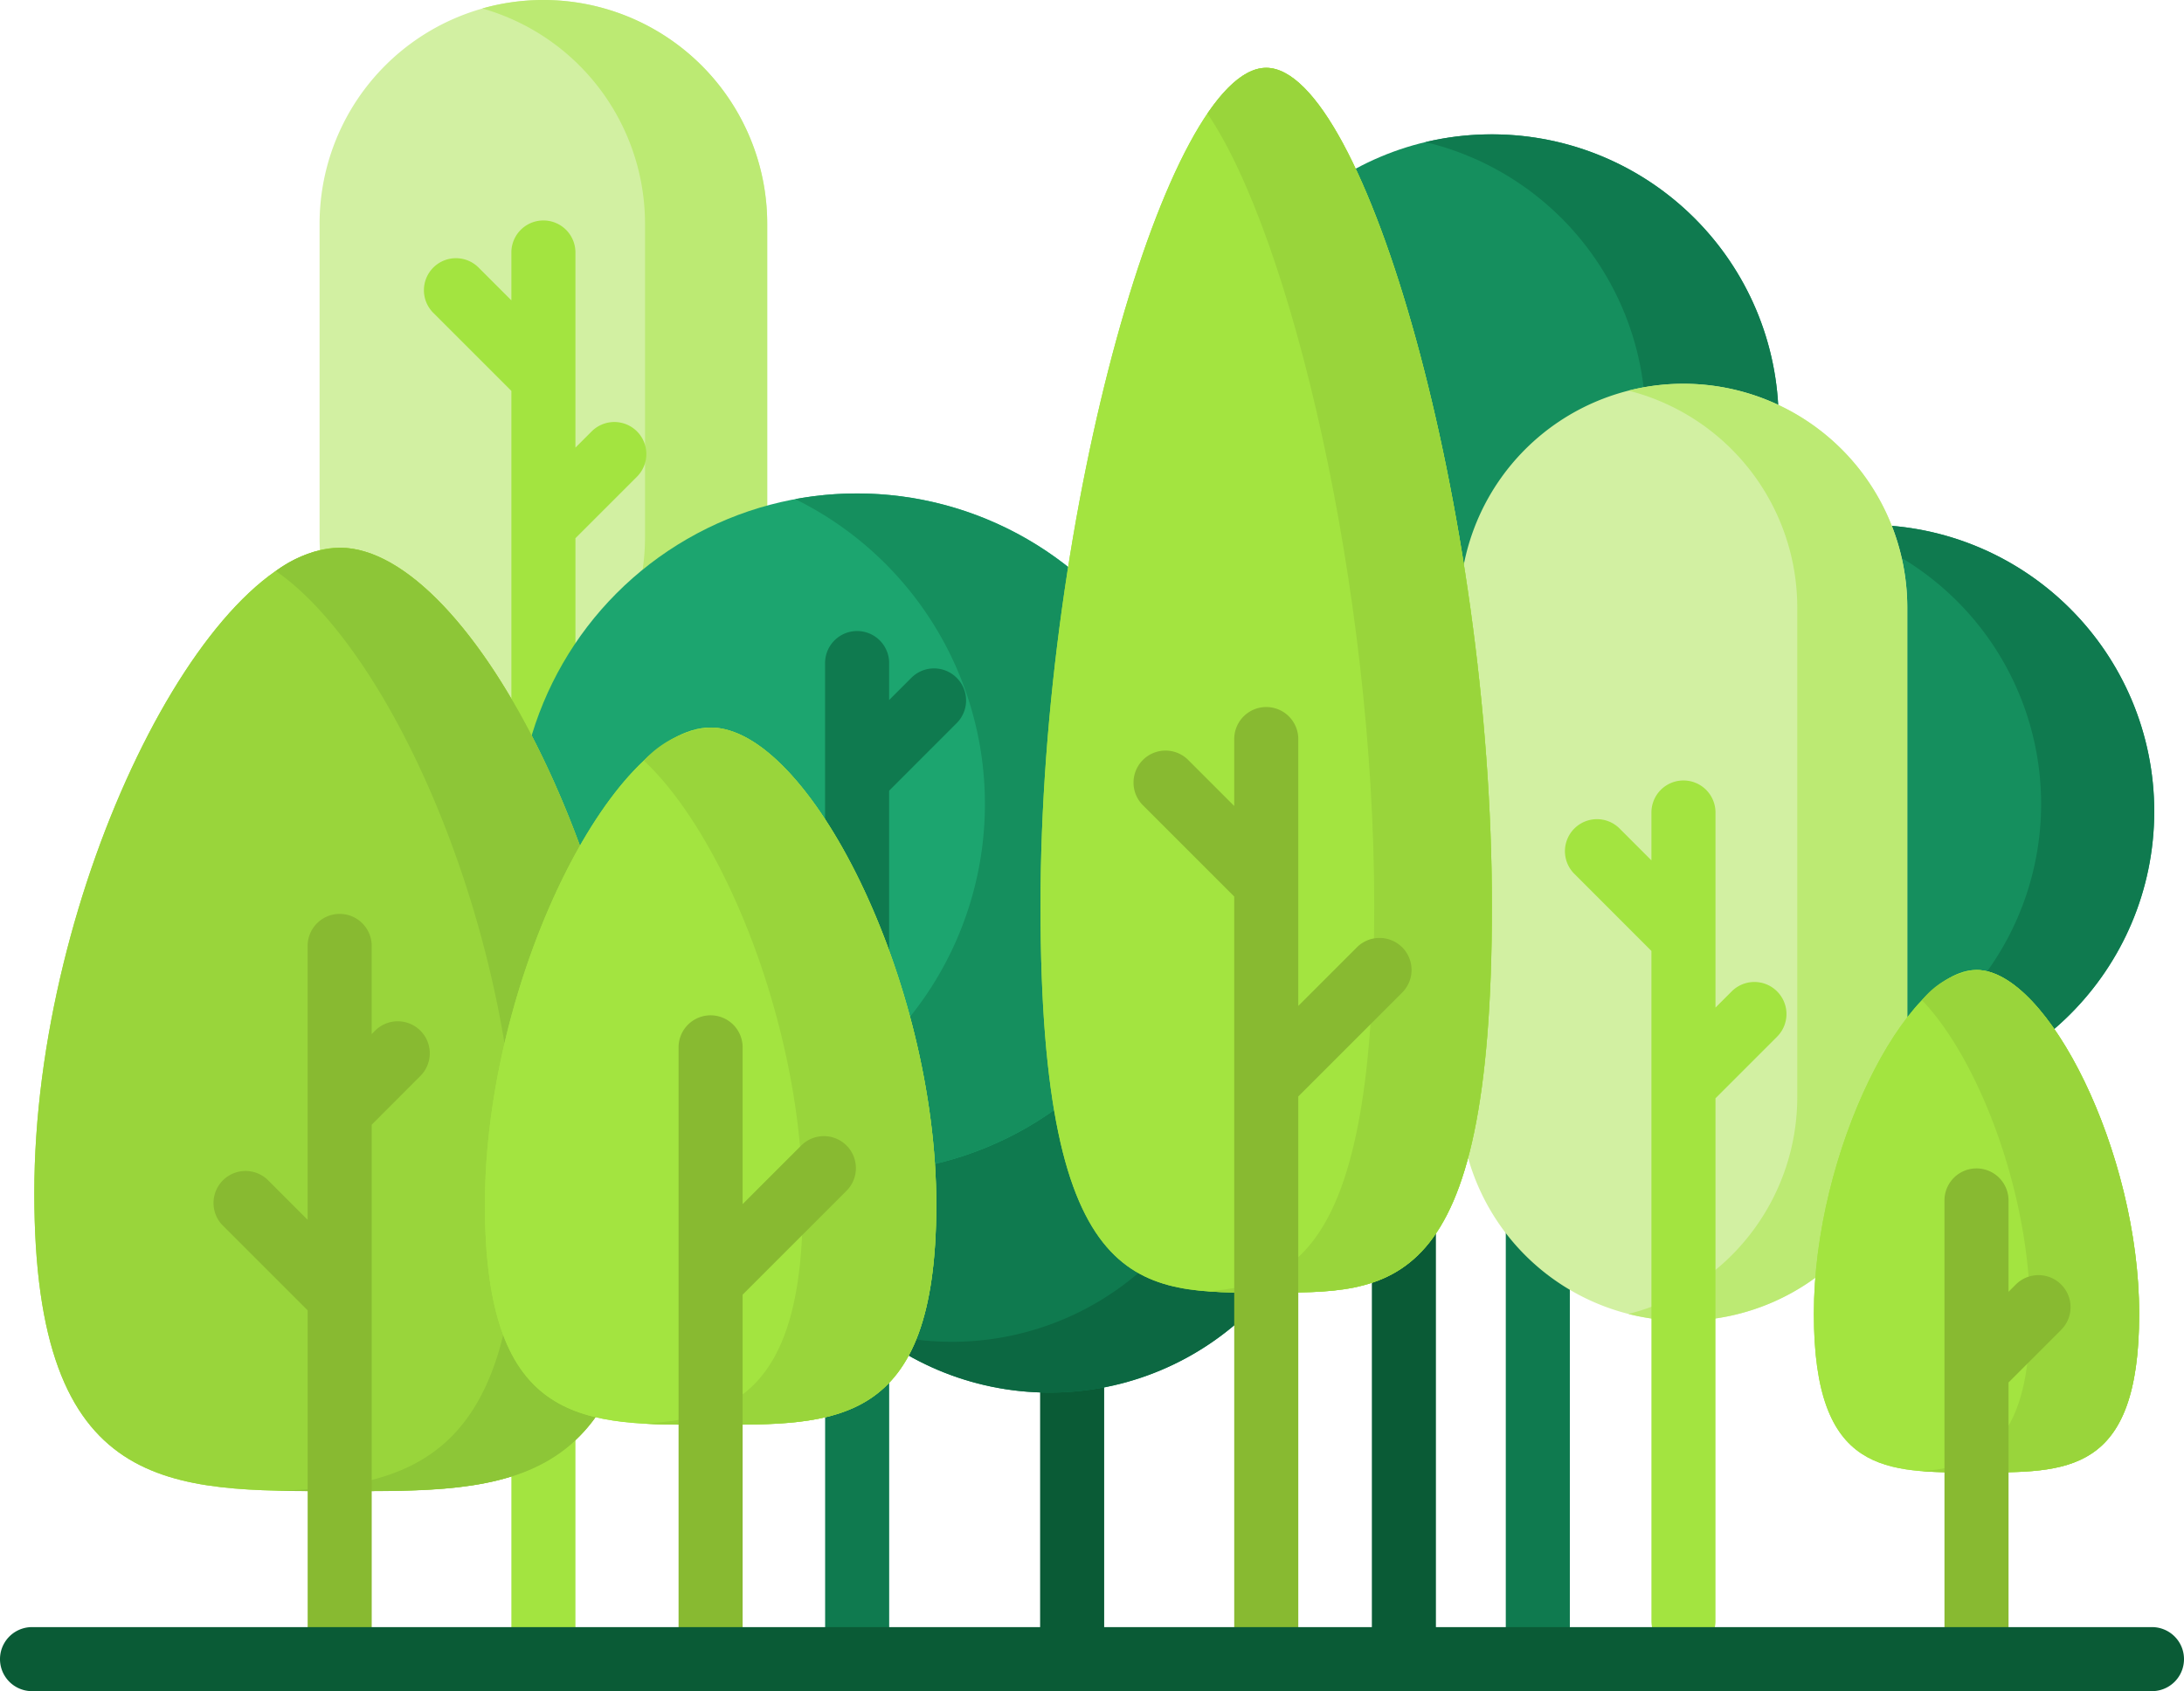 <svg xmlns="http://www.w3.org/2000/svg" id="forest" width="98.191" height="76.046" viewBox="0 0 98.191 76.046">
    <defs>
        <style>
            .cls-1{fill:#0a5b36}.cls-2{fill:#0f7a4f}.cls-4{fill:#158f5e}.cls-5{fill:#d2f0a2}.cls-6{fill:#bcea73}.cls-7{fill:#a3e440}.cls-9{fill:#99d53b}.cls-10{fill:#88ba31}
        </style>
    </defs>
    <g id="Group_57" transform="translate(34.3 36.839)">
        <g id="Group_56">
            <g id="Group_54" transform="translate(12.463 22.038)">
                <path id="Path_108" d="M245.278 380.969a1.44 1.44 0 0 1-1.44-1.44v-13.347a1.44 1.44 0 0 1 2.88 0v13.347a1.44 1.44 0 0 1-1.44 1.44z" class="cls-1" transform="translate(-243.838 -364.742)"/>
            </g>
            <g id="Group_55" transform="translate(27.378 15.098)">
                <path id="Path_109" d="M323.05 352.277a1.44 1.44 0 0 1-1.44-1.44v-20.845a1.44 1.44 0 1 1 2.88 0v20.845a1.44 1.44 0 0 1-1.44 1.44z" class="cls-1" transform="translate(-321.61 -328.552)"/>
            </g>
            <circle id="Ellipse_8" cx="12.891" cy="12.891" r="12.891" class="cls-2"/>
            <path id="Path_110" fill="#0c6842" d="M225.105 264.927a12.891 12.891 0 0 1-20.924 10.081 12.893 12.893 0 0 0 11.681-22.449 12.9 12.9 0 0 1 9.243 12.368z" transform="translate(-199.323 -252.036)"/>
        </g>
    </g>
    <g id="Group_58" transform="translate(54.184 6.041)">
        <circle id="Ellipse_9" cx="12.891" cy="12.891" r="12.891" class="cls-4"/>
        <path id="Path_111" d="M350.049 102.126a12.9 12.9 0 0 1-15.881 12.542 12.895 12.895 0 0 0 0-25.084 12.9 12.9 0 0 1 15.881 12.542z" class="cls-2" transform="translate(-324.266 -89.235)"/>
    </g>
    <g id="Group_59" transform="translate(71.071 23.599)">
        <circle id="Ellipse_10" cx="12.891" cy="12.891" r="12.891" class="cls-4"/>
        <path id="Path_112" d="M436.423 193.683a12.9 12.9 0 0 1-16.278 12.44 12.893 12.893 0 0 0 1.688-25.22 13.079 13.079 0 0 1 1.7-.111 12.891 12.891 0 0 1 12.89 12.891z" class="cls-2" transform="translate(-410.641 -180.791)"/>
    </g>
    <g id="Group_61" transform="translate(65.624 17.258)">
        <g id="Group_60">
            <path id="Path_113" d="M354.45 356.2a1.44 1.44 0 0 1-1.44-1.44v-19.229a1.44 1.44 0 0 1 2.88 0v19.226a1.44 1.44 0 0 1-1.44 1.443z" class="cls-2" transform="translate(-350.935 -298.349)"/>
            <path id="Path_114" d="M352.251 189.856a10.063 10.063 0 0 1-10.063-10.063v-22.008a10.063 10.063 0 0 1 20.126 0v22.008a10.063 10.063 0 0 1-10.063 10.063z" class="cls-5" transform="translate(-342.188 -147.722)"/>
            <path id="Path_115" d="M394.3 157.784v22.008a10.069 10.069 0 0 1-12.536 9.757 10.068 10.068 0 0 0 7.592-9.757v-22.008a10.068 10.068 0 0 0-7.592-9.756 10.065 10.065 0 0 1 12.536 9.756z" class="cls-6" transform="translate(-374.176 -147.722)"/>
        </g>
        <path id="Path_116" d="M376.32 250.209a1.44 1.44 0 0 0-2.036 0l-.731.731v-8.774a1.44 1.44 0 0 0-2.88 0v2.153l-1.452-1.452a1.44 1.44 0 0 0-2.036 2.036l3.488 3.489v30.125a1.44 1.44 0 1 0 2.88 0v-23.5l2.767-2.767a1.44 1.44 0 0 0 0-2.041z" class="cls-7" transform="translate(-362.05 -222.889)"/>
    </g>
    <g id="Group_63" transform="translate(14.368)">
        <g id="Group_62">
            <path id="Path_117" d="M84.985 91.947a10.063 10.063 0 0 1-10.063-10.063V67.8a10.063 10.063 0 0 1 20.126 0v14.084a10.063 10.063 0 0 1-10.063 10.063z" class="cls-5" transform="translate(-74.922 -57.735)"/>
            <path id="Path_118" d="M125.883 67.8v14.087a10.069 10.069 0 0 1-12.809 9.683 10.064 10.064 0 0 0 7.316-9.683V67.8a10.071 10.071 0 0 0-7.316-9.683 10.065 10.065 0 0 1 12.809 9.683z" class="cls-6" transform="translate(-105.758 -57.737)"/>
        </g>
        <path id="Path_119" d="M109.054 118.916a1.44 1.44 0 0 0-2.036 0l-.731.731v-8.776a1.44 1.44 0 1 0-2.88 0v2.153l-1.452-1.452a1.44 1.44 0 1 0-2.036 2.036l3.488 3.488v56.644a1.44 1.44 0 1 0 2.88 0v-50.02l2.767-2.767a1.44 1.44 0 0 0 0-2.036z" class="cls-7" transform="translate(-94.784 -99.518)"/>
    </g>
    <g id="Group_65" transform="translate(23.259 22.188)">
        <circle id="Ellipse_11" cx="15.278" cy="15.278" r="15.278" fill="#1ca56f"/>
        <path id="Path_120" d="M187.8 188.709a15.281 15.281 0 0 1-22.025 13.71 15.281 15.281 0 0 0 3.958-28.733 15.3 15.3 0 0 1 18.067 15.023z" class="cls-4" transform="translate(-157.241 -173.431)"/>
        <path id="Path_121" d="M199.355 207.789a1.44 1.44 0 0 0-2.036 0l-1 1v-1.662a1.44 1.44 0 1 0-2.88 0v15.238a1.44 1.44 0 0 0 2.88 0v-9.5l3.034-3.035a1.439 1.439 0 0 0 .002-2.041z" class="cls-2" transform="translate(-179.603 -199.499)"/>
        <g id="Group_64" transform="translate(13.838 36.923)">
            <path id="Path_122" d="M194.881 382.508a1.44 1.44 0 0 1-1.44-1.44V367.4a1.44 1.44 0 0 1 2.88 0v13.672a1.44 1.44 0 0 1-1.44 1.436z" class="cls-2" transform="translate(-193.441 -365.956)"/>
        </g>
    </g>
    <g id="Group_66" transform="translate(46.781 3.049)">
        <path id="Path_123" d="M264.229 111.315c0 17.706-4.543 17.39-10.147 17.39s-10.147.316-10.147-17.39 5.726-37.683 10.147-37.683 10.147 19.977 10.147 37.683z" class="cls-7" transform="translate(-243.935 -73.632)"/>
        <path id="Path_124" d="M264.229 111.315c0 17.706-4.543 17.39-10.147 17.39s-10.147.316-10.147-17.39 5.726-37.683 10.147-37.683 10.147 19.977 10.147 37.683z" class="cls-7" transform="translate(-243.935 -73.632)"/>
        <path id="Path_125" d="M295.857 111.317c0 17.707-4.542 17.391-10.146 17.391-.913 0-1.8.009-2.642-.055 4.322-.321 7.5-2.518 7.5-17.336 0-14.3-3.739-30.09-7.5-35.628.9-1.318 1.793-2.054 2.642-2.054 4.421 0 10.146 19.977 10.146 37.682z" class="cls-9" transform="translate(-275.565 -73.634)"/>
        <path id="Path_126" d="M277.9 234.319a1.44 1.44 0 0 0-2.036 0l-2.635 2.635v-12a1.44 1.44 0 0 0-2.88 0v3.01l-2.048-2.048a1.44 1.44 0 1 0-2.036 2.036l4.084 4.084v33.349a1.44 1.44 0 0 0 2.88 0v-24.36l4.671-4.671a1.44 1.44 0 0 0 0-2.036z" class="cls-10" transform="translate(-261.64 -194.77)"/>
    </g>
    <g id="Group_67" transform="translate(1.542 24.628)">
        <path id="Path_127" d="M8.038 215.177c0 13.638 6.147 13.395 13.73 13.395s13.73.243 13.73-13.395-7.748-29.025-13.73-29.025-13.73 15.387-13.73 29.025z" class="cls-7" transform="translate(-8.038 -186.152)"/>
        <path id="Path_128" d="M8.038 215.177c0 13.638 6.147 13.395 13.73 13.395s13.73.243 13.73-13.395-7.748-29.025-13.73-29.025-13.73 15.387-13.73 29.025z" class="cls-9" transform="translate(-8.038 -186.152)"/>
        <path id="Path_129" fill="#8dc637" d="M81.266 215.177c0 13.639-6.146 13.4-13.729 13.4-.986 0-1.945 0-2.871-.019 6.2-.152 10.858-1.509 10.858-13.376 0-11.525-5.533-24.3-10.858-27.98a5.12 5.12 0 0 1 2.871-1.045c5.981-.005 13.729 15.381 13.729 29.02z" transform="translate(-53.806 -186.152)"/>
    </g>
    <g id="Group_68" transform="translate(21.801 32.715)">
        <path id="Path_130" d="M133.972 249.775c0 10.079-4.543 9.9-10.147 9.9s-10.147.18-10.147-9.9 5.726-21.45 10.147-21.45 10.147 11.375 10.147 21.45z" class="cls-7" transform="translate(-113.678 -228.324)"/>
        <path id="Path_131" d="M133.972 249.775c0 10.079-4.543 9.9-10.147 9.9s-10.147.18-10.147-9.9 5.726-21.45 10.147-21.45 10.147 11.375 10.147 21.45z" class="cls-7" transform="translate(-113.678 -228.324)"/>
        <path id="Path_132" d="M164.082 249.77c0 10.079-4.541 9.9-10.147 9.9-1.045 0-2.052.006-3-.05 4.138-.24 7.145-1.649 7.145-9.849 0-7.884-3.5-16.558-7.145-19.964a4.631 4.631 0 0 1 3-1.486c4.422-.001 10.147 11.371 10.147 21.449z" class="cls-9" transform="translate(-143.789 -228.32)"/>
        <path id="Path_133" d="M166.63 301.652a1.44 1.44 0 0 0-2.036 0l-2.635 2.635v-7.049a1.44 1.44 0 1 0-2.88 0V323.807a1.44 1.44 0 1 0 2.88 0v-15.448l4.671-4.671a1.44 1.44 0 0 0 0-2.036z" class="cls-10" transform="translate(-150.372 -282.857)"/>
    </g>
    <g id="Group_69" transform="translate(81.549 43.615)">
        <path id="Path_134" d="M439.852 300.622c0 7.264-3.274 7.134-7.313 7.134s-7.313.13-7.313-7.134 4.127-15.459 7.313-15.459 7.313 8.195 7.313 15.459z" class="cls-7" transform="translate(-425.226 -285.162)"/>
        <path id="Path_135" d="M439.852 300.622c0 7.264-3.274 7.134-7.313 7.134s-7.313.13-7.313-7.134 4.127-15.459 7.313-15.459 7.313 8.195 7.313 15.459z" class="cls-7" transform="translate(-425.226 -285.162)"/>
        <path id="Path_136" d="M460.346 300.619c0 7.262-3.275 7.134-7.314 7.134-.859 0-1.684.006-2.449-.056 2.834-.224 4.861-1.362 4.861-7.078 0-5.475-2.344-11.478-4.861-14.1a3.645 3.645 0 0 1 2.449-1.356c3.187-.005 7.314 8.191 7.314 15.456z" class="cls-9" transform="translate(-445.72 -285.158)"/>
        <path id="Path_137" d="M461.095 336.916a1.44 1.44 0 0 0-2.036 0l-.329.329v-4.109a1.44 1.44 0 0 0-2.88 0v19.685a1.44 1.44 0 1 0 2.88 0v-11.5l2.365-2.365a1.44 1.44 0 0 0 0-2.04z" class="cls-10" transform="translate(-449.977 -322.771)"/>
    </g>
    <path id="Path_138" d="M59.216 279.286a1.44 1.44 0 0 0-2.036-2.036l-.175.175v-3.964a1.44 1.44 0 1 0-2.88 0v12.317l-1.813-1.813A1.44 1.44 0 0 0 50.277 286l3.849 3.849v14.74a1.44 1.44 0 1 0 2.88 0V281.5z" class="cls-10" transform="translate(-40.294 -230.926)"/>
    <g id="Group_71" transform="translate(0 73.166)">
        <g id="Group_70">
            <path id="Path_139" d="M96.751 442.13H1.44a1.44 1.44 0 0 1 0-2.88h95.311a1.44 1.44 0 0 1 0 2.88z" class="cls-1" transform="translate(0 -439.25)"/>
        </g>
    </g>
</svg>
